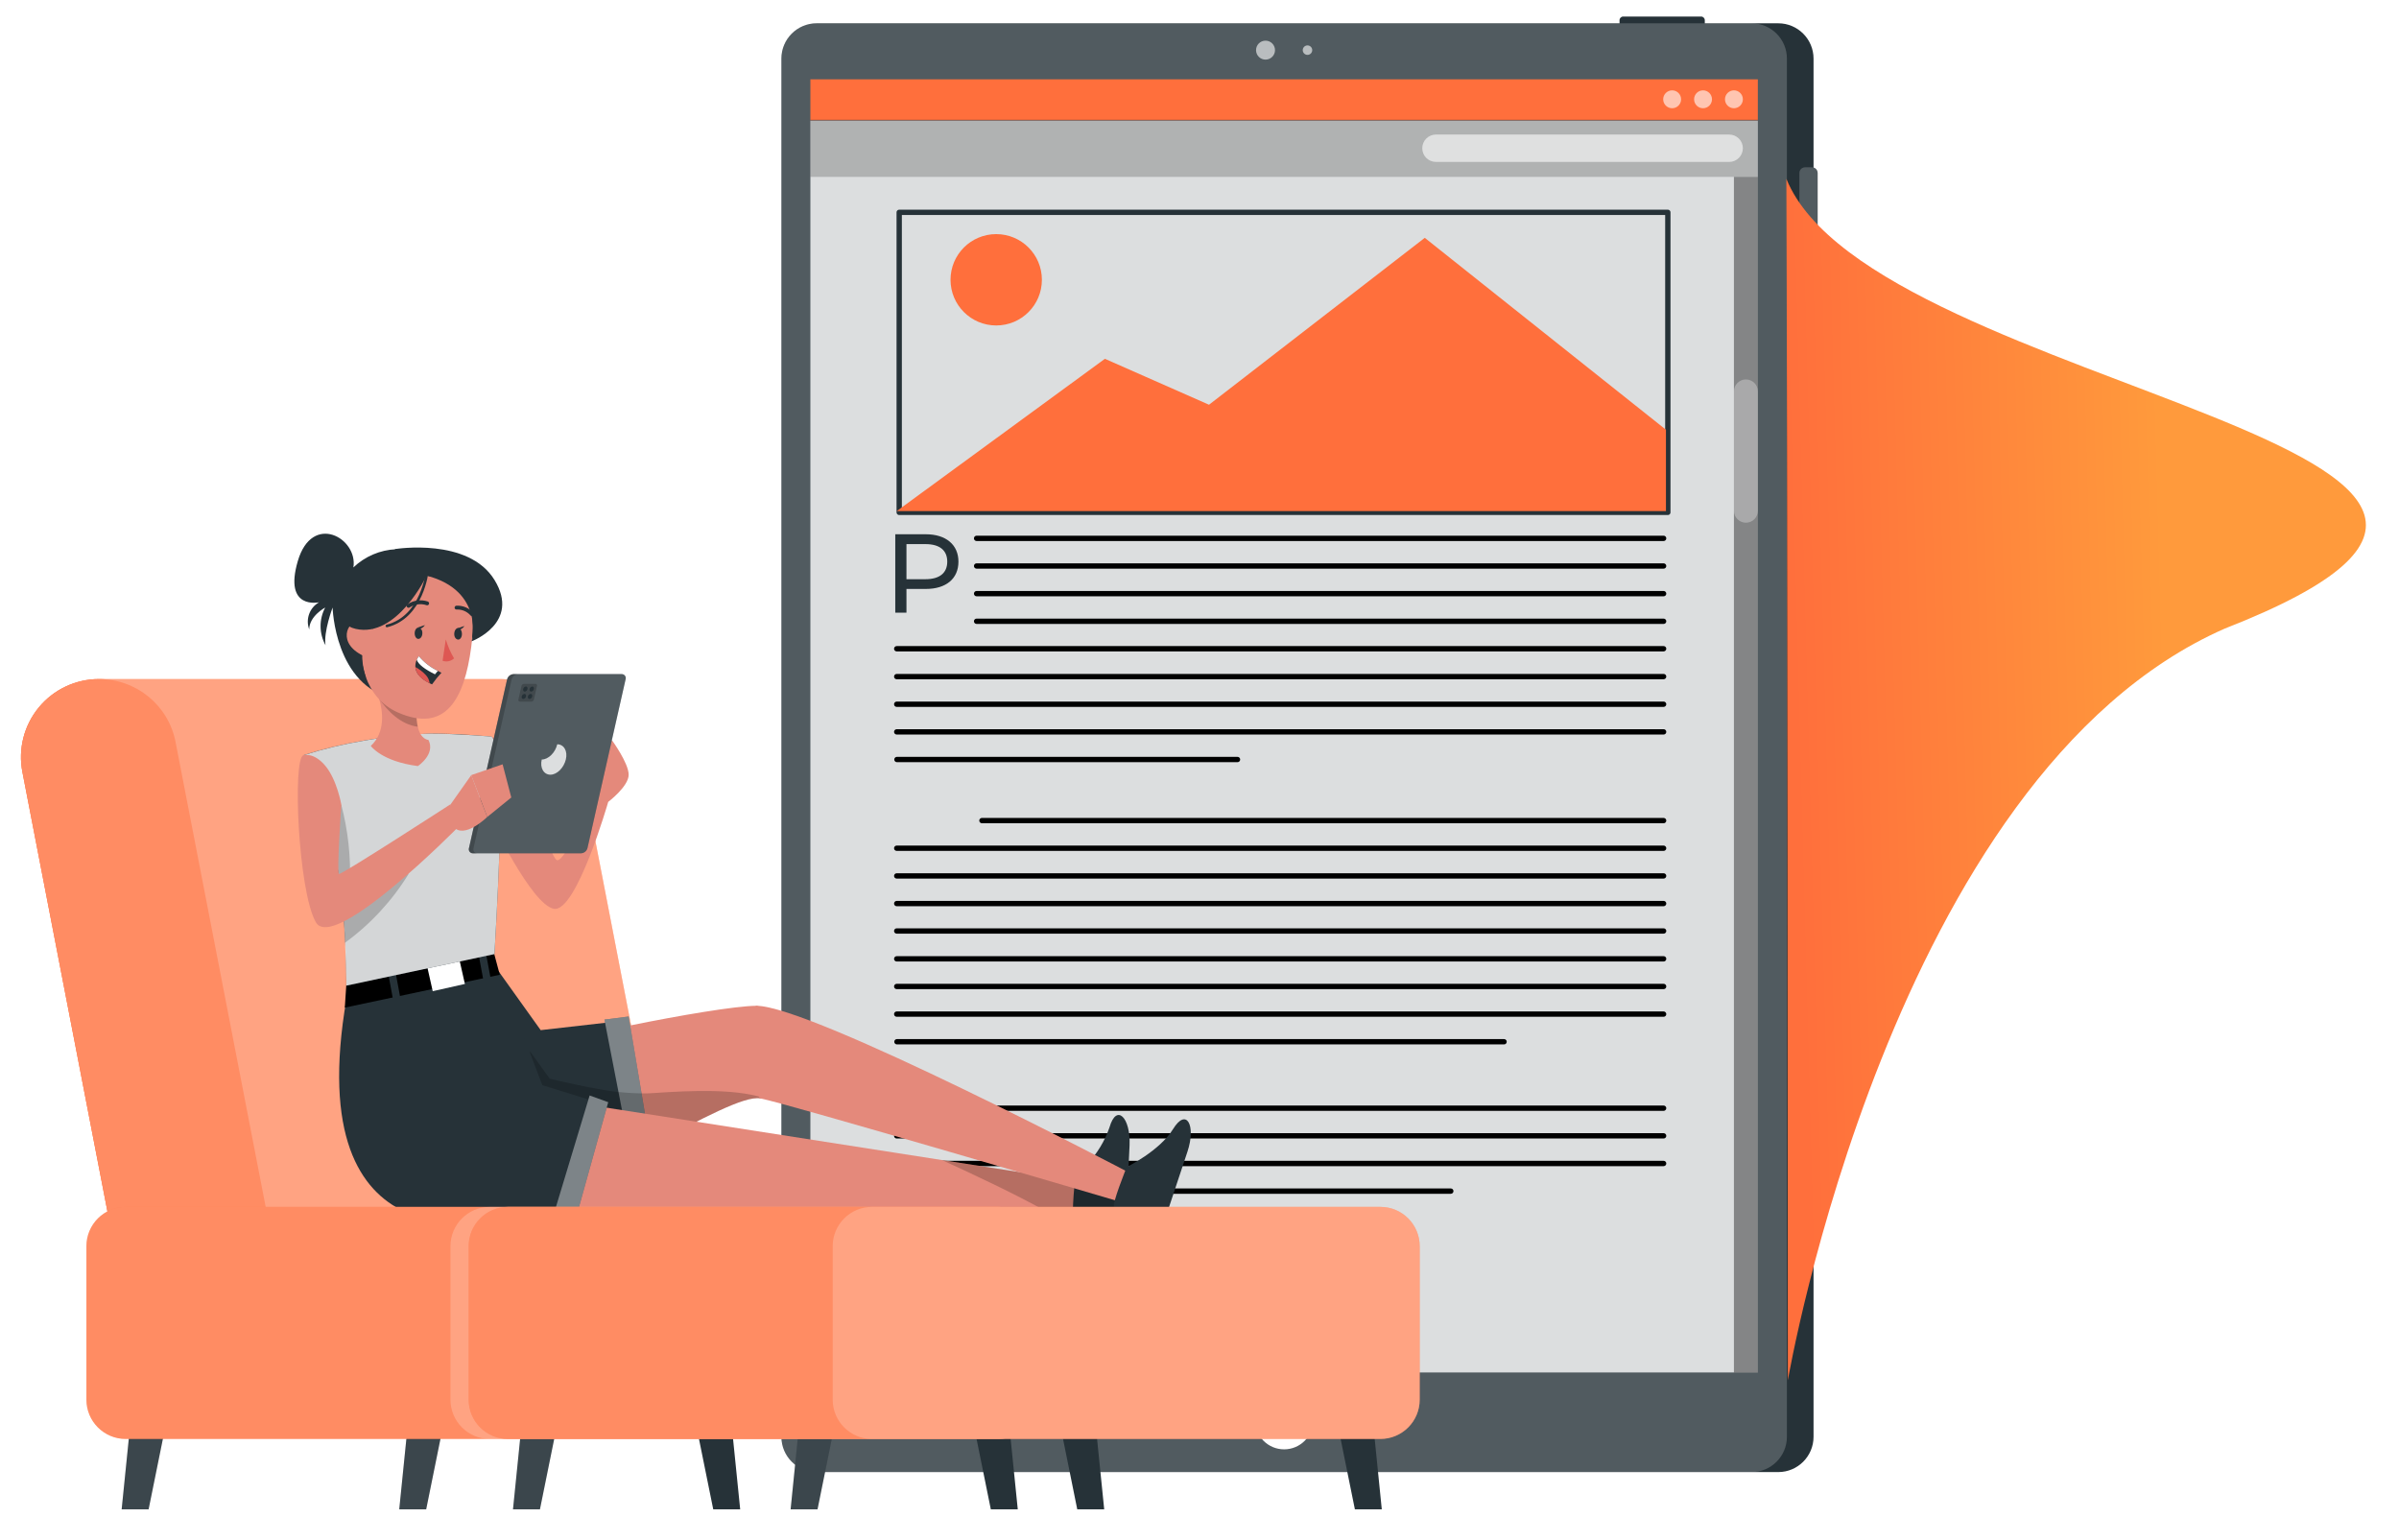 <?xml version="1.0" encoding="UTF-8" standalone="no"?>
<!DOCTYPE svg PUBLIC "-//W3C//DTD SVG 1.1//EN" "http://www.w3.org/Graphics/SVG/1.1/DTD/svg11.dtd">

<!-- Created with Vectornator (http://vectornator.io/) -->
<svg height="100%" stroke-miterlimit="10" style="fill-rule:nonzero;clip-rule:evenodd;stroke-linecap:round;stroke-linejoin:round;" version="1.1" viewBox="0 0 450.452 289.262" width="100%" xml:space="preserve" xmlns="http://www.w3.org/2000/svg" xmlns:vectornator="http://vectornator.io" xmlns:xlink="http://www.w3.org/1999/xlink">
<defs>
<linearGradient gradientTransform="matrix(1 0 0 1 -12.04 0.473)" gradientUnits="userSpaceOnUse" id="LinearGradient" x1="348.269" x2="418.126" y1="103.361" y2="101.456">
<stop offset="0" stop-color="#ff6f3c"/>
<stop offset="1" stop-color="#ff9a3c"/>
</linearGradient>
<filter color-interpolation-filters="sRGB" filterUnits="userSpaceOnUse" height="230.283" id="Filter" width="113.495" x="333.676" y="31.833">
<feDropShadow dx="0.594" dy="0.59" flood-color="#515b60" flood-opacity="1" in="SourceGraphic" result="Shadow" stdDeviation="1.17"/>
</filter>
</defs>
<clipPath id="ArtboardFrame">
<rect height="289.262" width="450.452" x="0" y="0"/>
</clipPath>
<g clip-path="url(#ArtboardFrame)" id="freepik--Shadow--inject-7" vectornator:layerName="freepik--Shadow--inject-7" visibility="hidden">
<path d="M5.021 284.344C5.021 278.092 91.828 273.024 198.911 273.024C305.993 273.024 392.801 278.092 392.801 284.344C392.801 290.596 305.993 295.664 198.911 295.664C91.828 295.664 5.021 290.596 5.021 284.344Z" fill="#f5f5f5" fill-rule="evenodd" opacity="1" stroke="none"/>
</g>
<g id="freepik--Device--inject-7" vectornator:layerName="freepik--Device--inject-7">
<path d="M320.103 3.796L320.103 5.516C320.103 5.897 319.794 6.206 319.413 6.206L304.783 6.206C304.402 6.206 304.093 5.897 304.093 5.516L304.093 3.796C304.093 3.414 304.402 3.106 304.783 3.106L319.413 3.106C319.794 3.106 320.103 3.414 320.103 3.796Z" fill="#263238" fill-rule="evenodd" opacity="1" stroke="none"/>
<path d="M340.523 11.006L340.523 269.806C340.523 273.467 337.555 276.436 333.893 276.436L153.353 276.436C149.692 276.436 146.723 273.467 146.723 269.806L146.723 11.005C146.723 7.344 149.692 4.376 153.353 4.376L333.893 4.376C337.555 4.376 340.523 7.344 340.523 11.006Z" fill="#263238" fill-rule="evenodd" opacity="1" stroke="none"/>
<path d="M335.523 11.006L335.523 269.806C335.523 273.467 332.555 276.436 328.893 276.436L153.353 276.436C149.692 276.436 146.723 273.467 146.723 269.806L146.723 11.005C146.723 7.344 149.692 4.376 153.353 4.376L328.893 4.376C332.555 4.376 335.523 7.344 335.523 11.006Z" fill="#ffffff" fill-rule="evenodd" opacity="0.2" stroke="none"/>
<path d="M235.843 9.416C235.843 8.432 236.64 7.636 237.623 7.636C238.606 7.636 239.403 8.432 239.403 9.416C239.403 10.399 238.606 11.196 237.623 11.196C236.64 11.196 235.843 10.399 235.843 9.416Z" fill="#ffffff" fill-rule="evenodd" opacity="0.6" stroke="none"/>
<path d="M244.613 9.416C244.613 8.924 245.012 8.526 245.503 8.526C245.995 8.526 246.393 8.924 246.393 9.416C246.393 9.907 245.995 10.306 245.503 10.306C245.012 10.306 244.613 9.907 244.613 9.416Z" fill="#ffffff" fill-rule="evenodd" opacity="0.6" stroke="none"/>
<path d="M235.653 266.706C235.653 263.69 238.098 261.246 241.113 261.246C244.129 261.246 246.573 263.69 246.573 266.706C246.573 269.721 244.129 272.166 241.113 272.166C238.098 272.166 235.653 269.721 235.653 266.706Z" fill="#ffffff" fill-rule="evenodd" opacity="1" stroke="none"/>
<path d="M330.063 14.896L330.063 22.586L330.063 22.586L152.163 22.586L152.163 22.586L152.163 14.896L152.163 14.896L330.063 14.896L330.063 14.896Z" fill="#ff6f3c" fill-rule="evenodd" opacity="1" stroke="none"/>
<path d="M330.063 22.646L330.063 257.726L330.063 257.726L152.163 257.726L152.163 257.726L152.163 22.646L152.163 22.646L330.063 22.646L330.063 22.646Z" fill="#ffffff" fill-rule="evenodd" opacity="0.8" stroke="none"/>
<path d="M312.293 18.646C312.293 17.718 313.046 16.966 313.973 16.966C314.901 16.966 315.653 17.718 315.653 18.646C315.653 19.573 314.901 20.326 313.973 20.326C313.046 20.326 312.293 19.573 312.293 18.646Z" fill="#ffffff" fill-rule="evenodd" opacity="0.6" stroke="none"/>
<path d="M318.093 18.646C318.093 17.718 318.846 16.966 319.773 16.966C320.701 16.966 321.453 17.718 321.453 18.646C321.453 19.573 320.701 20.326 319.773 20.326C318.846 20.326 318.093 19.573 318.093 18.646Z" fill="#ffffff" fill-rule="evenodd" opacity="0.6" stroke="none"/>
<path d="M323.893 18.646C323.893 17.718 324.646 16.966 325.573 16.966C326.501 16.966 327.253 17.718 327.253 18.646C327.253 19.573 326.501 20.326 325.573 20.326C324.646 20.326 323.893 19.573 323.893 18.646Z" fill="#ffffff" fill-rule="evenodd" opacity="0.6" stroke="none"/>
<path d="M152.163 22.456L330.063 22.456L330.063 22.456L330.063 33.216L330.063 33.216L152.163 33.216L152.163 33.216L152.163 22.456L152.163 22.456Z" fill="#000000" fill-rule="evenodd" opacity="0.2" stroke="none"/>
<path d="M324.683 30.406L269.623 30.406C268.204 30.406 267.053 29.255 267.053 27.836L267.053 27.836C267.053 26.416 268.204 25.266 269.623 25.266L324.683 25.266C326.103 25.266 327.253 26.416 327.253 27.836L327.253 27.836C327.253 29.255 326.103 30.406 324.683 30.406Z" fill="#ffffff" fill-rule="evenodd" opacity="0.6" stroke="none"/>
<path d="M179.963 105.466C179.963 108.666 177.653 110.596 173.833 110.596L170.203 110.596L170.203 115.046L168.103 115.046L168.103 100.326L173.833 100.326C177.653 100.326 179.963 102.326 179.963 105.466ZM177.863 105.466C177.863 103.366 176.463 102.176 173.773 102.176L170.203 102.176L170.203 108.766L173.773 108.766C176.463 108.766 177.863 107.566 177.863 105.466Z" fill="#263238" fill-rule="evenodd" opacity="1" stroke="none"/>
<path d="M312.373 101.596L183.373 101.596C183.097 101.596 182.873 101.372 182.873 101.096C182.873 100.819 183.097 100.596 183.373 100.596L312.373 100.596C312.65 100.596 312.873 100.819 312.873 101.096C312.873 101.372 312.65 101.596 312.373 101.596Z" fill="#000000" fill-rule="evenodd" opacity="1" stroke="none"/>
<path d="M312.373 106.786L183.373 106.786C183.097 106.786 182.873 106.562 182.873 106.286C182.873 106.009 183.097 105.786 183.373 105.786L312.373 105.786C312.647 105.791 312.868 106.012 312.873 106.286C312.873 106.562 312.65 106.786 312.373 106.786Z" fill="#000000" fill-rule="evenodd" opacity="1" stroke="none"/>
<path d="M312.373 111.976L183.373 111.976C183.097 111.976 182.873 111.752 182.873 111.476C182.873 111.199 183.097 110.976 183.373 110.976L312.373 110.976C312.647 110.981 312.868 111.202 312.873 111.476C312.873 111.752 312.65 111.976 312.373 111.976Z" fill="#000000" fill-rule="evenodd" opacity="1" stroke="none"/>
<path d="M312.373 117.166L183.373 117.166C183.097 117.166 182.873 116.942 182.873 116.666C182.873 116.389 183.097 116.166 183.373 116.166L312.373 116.166C312.647 116.171 312.868 116.392 312.873 116.666C312.873 116.942 312.65 117.166 312.373 117.166Z" fill="#000000" fill-rule="evenodd" opacity="1" stroke="none"/>
<path d="M312.373 122.326L168.373 122.326C168.097 122.326 167.873 122.102 167.873 121.826C167.873 121.549 168.097 121.326 168.373 121.326L312.373 121.326C312.65 121.326 312.873 121.549 312.873 121.826C312.868 122.099 312.647 122.32 312.373 122.326Z" fill="#000000" fill-rule="evenodd" opacity="1" stroke="none"/>
<path d="M312.373 127.556L168.373 127.556C168.097 127.556 167.873 127.332 167.873 127.056C167.873 126.779 168.097 126.556 168.373 126.556L312.373 126.556C312.65 126.556 312.873 126.779 312.873 127.056C312.868 127.329 312.647 127.55 312.373 127.556Z" fill="#000000" fill-rule="evenodd" opacity="1" stroke="none"/>
<path d="M312.373 132.746L168.373 132.746C168.097 132.746 167.873 132.522 167.873 132.246C167.873 131.969 168.097 131.746 168.373 131.746L312.373 131.746C312.65 131.746 312.873 131.969 312.873 132.246C312.868 132.519 312.647 132.74 312.373 132.746Z" fill="#000000" fill-rule="evenodd" opacity="1" stroke="none"/>
<path d="M312.373 137.936L168.373 137.936C168.097 137.936 167.873 137.712 167.873 137.436C167.873 137.159 168.097 136.936 168.373 136.936L312.373 136.936C312.65 136.936 312.873 137.159 312.873 137.436C312.873 137.712 312.65 137.936 312.373 137.936Z" fill="#000000" fill-rule="evenodd" opacity="1" stroke="none"/>
<path d="M232.363 143.126L168.413 143.126C168.137 143.126 167.913 142.902 167.913 142.626C167.913 142.349 168.137 142.126 168.413 142.126L232.363 142.126C232.64 142.126 232.863 142.349 232.863 142.626C232.863 142.902 232.64 143.126 232.363 143.126Z" fill="#000000" fill-rule="evenodd" opacity="1" stroke="none"/>
<path d="M312.373 154.596L184.373 154.596C184.097 154.596 183.873 154.372 183.873 154.096C183.873 153.819 184.097 153.596 184.373 153.596L312.373 153.596C312.647 153.601 312.868 153.822 312.873 154.096C312.873 154.372 312.65 154.596 312.373 154.596Z" fill="#000000" fill-rule="evenodd" opacity="1" stroke="none"/>
<path d="M312.373 159.786L168.373 159.786C168.097 159.786 167.873 159.562 167.873 159.286C167.873 159.009 168.097 158.786 168.373 158.786L312.373 158.786C312.647 158.791 312.868 159.012 312.873 159.286C312.873 159.562 312.65 159.786 312.373 159.786Z" fill="#000000" fill-rule="evenodd" opacity="1" stroke="none"/>
<path d="M312.373 164.986L168.373 164.986C168.097 164.986 167.873 164.762 167.873 164.486C167.873 164.209 168.097 163.986 168.373 163.986L312.373 163.986C312.65 163.986 312.873 164.209 312.873 164.486C312.868 164.759 312.647 164.98 312.373 164.986Z" fill="#000000" fill-rule="evenodd" opacity="1" stroke="none"/>
<path d="M312.373 170.176L168.373 170.176C168.097 170.176 167.873 169.952 167.873 169.676C167.873 169.399 168.097 169.176 168.373 169.176L312.373 169.176C312.65 169.176 312.873 169.399 312.873 169.676C312.868 169.949 312.647 170.17 312.373 170.176Z" fill="#000000" fill-rule="evenodd" opacity="1" stroke="none"/>
<path d="M312.373 175.326L168.373 175.326C168.097 175.326 167.873 175.102 167.873 174.826C167.873 174.549 168.097 174.326 168.373 174.326L312.373 174.326C312.65 174.326 312.873 174.549 312.873 174.826C312.873 175.102 312.65 175.326 312.373 175.326Z" fill="#000000" fill-rule="evenodd" opacity="1" stroke="none"/>
<path d="M312.373 180.556L168.373 180.556C168.097 180.556 167.873 180.332 167.873 180.056C167.873 179.779 168.097 179.556 168.373 179.556L312.373 179.556C312.65 179.556 312.873 179.779 312.873 180.056C312.873 180.332 312.65 180.556 312.373 180.556Z" fill="#000000" fill-rule="evenodd" opacity="1" stroke="none"/>
<path d="M312.373 185.746L168.373 185.746C168.097 185.746 167.873 185.522 167.873 185.246C167.873 184.969 168.097 184.746 168.373 184.746L312.373 184.746C312.65 184.746 312.873 184.969 312.873 185.246C312.873 185.522 312.65 185.746 312.373 185.746Z" fill="#000000" fill-rule="evenodd" opacity="1" stroke="none"/>
<path d="M312.373 190.936L168.373 190.936C168.097 190.936 167.873 190.712 167.873 190.436C167.873 190.159 168.097 189.936 168.373 189.936L312.373 189.936C312.647 189.941 312.868 190.162 312.873 190.436C312.873 190.712 312.65 190.936 312.373 190.936Z" fill="#000000" fill-rule="evenodd" opacity="1" stroke="none"/>
<path d="M282.363 196.126L168.413 196.126C168.137 196.126 167.913 195.902 167.913 195.626C167.913 195.349 168.137 195.126 168.413 195.126L282.413 195.126C282.69 195.126 282.913 195.349 282.913 195.626C282.914 195.767 282.855 195.903 282.75 195.998C282.645 196.093 282.504 196.14 282.363 196.126Z" fill="#000000" fill-rule="evenodd" opacity="1" stroke="none"/>
<path d="M312.373 208.606L184.373 208.606C184.097 208.606 183.873 208.382 183.873 208.106C183.873 207.829 184.097 207.606 184.373 207.606L312.373 207.606C312.65 207.606 312.873 207.829 312.873 208.106C312.868 208.379 312.647 208.6 312.373 208.606Z" fill="#000000" fill-rule="evenodd" opacity="1" stroke="none"/>
<path d="M312.373 213.796L168.373 213.796C168.097 213.796 167.873 213.572 167.873 213.296C167.873 213.019 168.097 212.796 168.373 212.796L312.373 212.796C312.65 212.796 312.873 213.019 312.873 213.296C312.873 213.572 312.65 213.796 312.373 213.796Z" fill="#000000" fill-rule="evenodd" opacity="1" stroke="none"/>
<path d="M312.373 218.986L168.373 218.986C168.097 218.986 167.873 218.762 167.873 218.486C167.873 218.209 168.097 217.986 168.373 217.986L312.373 217.986C312.65 217.986 312.873 218.209 312.873 218.486C312.873 218.762 312.65 218.986 312.373 218.986Z" fill="#000000" fill-rule="evenodd" opacity="1" stroke="none"/>
<path d="M272.363 224.176L168.413 224.176C168.137 224.176 167.913 223.952 167.913 223.676C167.913 223.399 168.137 223.176 168.413 223.176L272.413 223.176C272.69 223.176 272.913 223.399 272.913 223.676C272.913 223.952 272.69 224.176 272.413 224.176L272.363 224.176Z" fill="#000000" fill-rule="evenodd" opacity="1" stroke="none"/>
<path d="M325.573 33.216L330.073 33.216L330.073 33.216L330.073 257.736L330.073 257.736L325.573 257.736L325.573 257.736L325.573 33.216L325.573 33.216Z" fill="#000000" fill-rule="evenodd" opacity="0.4" stroke="none"/>
<path d="M327.823 71.256L327.823 71.256C329.066 71.256 330.073 72.263 330.073 73.506L330.073 95.906C330.073 97.148 329.066 98.156 327.823 98.156L327.823 98.156C326.581 98.156 325.573 97.148 325.573 95.906L325.573 73.506C325.573 72.263 326.581 71.256 327.823 71.256Z" fill="#ffffff" fill-rule="evenodd" opacity="0.3" stroke="none"/>
<path d="M338.933 61.416L340.223 61.416C340.814 61.416 341.293 61.895 341.293 62.486L341.293 86.986C341.293 87.576 340.814 88.056 340.223 88.056L338.933 88.056C338.342 88.056 337.863 87.576 337.863 86.986L337.863 62.486C337.863 61.895 338.342 61.416 338.933 61.416Z" fill="#263238" fill-rule="evenodd" opacity="1" stroke="none"/>
<path d="M338.933 31.416L340.223 31.416C340.814 31.416 341.293 31.895 341.293 32.486L341.293 56.986C341.293 57.577 340.814 58.056 340.223 58.056L338.933 58.056C338.342 58.056 337.863 57.577 337.863 56.986L337.863 32.486C337.863 31.895 338.342 31.416 338.933 31.416Z" fill="#263238" fill-rule="evenodd" opacity="1" stroke="none"/>
<path d="M338.933 61.416L340.223 61.416C340.814 61.416 341.293 61.895 341.293 62.486L341.293 86.986C341.293 87.576 340.814 88.056 340.223 88.056L338.933 88.056C338.342 88.056 337.863 87.576 337.863 86.986L337.863 62.486C337.863 61.895 338.342 61.416 338.933 61.416Z" fill="#ffffff" fill-rule="evenodd" opacity="0.2" stroke="none"/>
<path d="M338.933 31.416L340.223 31.416C340.814 31.416 341.293 31.895 341.293 32.486L341.293 56.986C341.293 57.577 340.814 58.056 340.223 58.056L338.933 58.056C338.342 58.056 337.863 57.577 337.863 56.986L337.863 32.486C337.863 31.895 338.342 31.416 338.933 31.416Z" fill="#ffffff" fill-rule="evenodd" opacity="0.2" stroke="none"/>
<path d="M178.477 52.541C178.477 47.803 182.317 43.963 187.055 43.963C191.792 43.963 195.632 47.803 195.632 52.541C195.632 57.278 191.792 61.118 187.055 61.118C182.317 61.118 178.477 57.278 178.477 52.541Z" fill="#ff6f3c" fill-rule="evenodd" opacity="1" stroke="none"/>
<path d="M168.841 39.876L313.163 39.876L313.163 39.876L313.163 96.215L313.163 96.215L168.841 96.215L168.841 96.215L168.841 39.876L168.841 39.876Z" fill="none" fill-rule="evenodd" opacity="1" stroke="#263238" stroke-linecap="butt" stroke-linejoin="miter" stroke-width="1"/>
<path d="M168.373 95.977L207.465 67.379L227.011 76.003L267.524 44.662L312.81 80.698L312.81 95.977L168.373 95.977Z" fill="#ff6f3c" fill-rule="evenodd" opacity="1" stroke="none"/>
<path d="M397.286 215.078" fill="#ffffff" fill-rule="evenodd" opacity="0.2" stroke="none"/>
</g>
<g id="freepik--Character--inject-7" vectornator:layerName="freepik--Character--inject-7">
<path d="M125.293 227.656L20.203 227.656L4.203 144.956C3.37 140.662 4.5 136.22 7.282 132.846C10.065 129.471 14.21 127.516 18.583 127.516L93.823 127.516C100.841 127.517 106.872 132.495 108.203 139.386L125.293 227.656Z" fill="#ff6f3c" fill-rule="evenodd" opacity="1" stroke="none"/>
<path d="M50.053 227.656L20.203 227.656L4.203 144.956C3.37 140.662 4.5 136.22 7.282 132.846C10.065 129.471 14.21 127.516 18.583 127.516L18.583 127.516C25.6 127.521 31.628 132.498 32.963 139.386L50.053 227.656Z" fill="#ff6f3c" fill-rule="evenodd" opacity="1" stroke="none"/>
<path d="M125.293 227.656L20.203 227.656L4.203 144.956C3.37 140.662 4.5 136.22 7.282 132.846C10.065 129.471 14.21 127.516 18.583 127.516L93.823 127.516C100.841 127.517 106.872 132.495 108.203 139.386L125.293 227.656Z" fill="#ffffff" fill-rule="evenodd" opacity="0.2" stroke="none"/>
<path d="M125.293 227.496L50.053 227.496L32.963 139.326C31.627 132.444 25.583 127.488 18.573 127.526L93.813 127.526C100.821 127.489 106.861 132.446 108.193 139.326L125.293 227.496Z" fill="#ffffff" fill-rule="evenodd" opacity="0.2" stroke="none"/>
<path d="M89.253 118.196C89.253 118.196 85.303 133.676 74.063 131.256C62.823 128.836 62.453 114.086 62.453 114.086C62.453 114.086 60.723 118.666 61.123 121.166C59.906 118.968 59.883 116.304 61.063 114.086C61.063 114.086 58.063 115.676 58.063 118.196C57.343 116.272 58.127 114.11 59.913 113.096C59.913 113.096 53.213 114.616 55.913 105.376C58.613 96.136 67.263 101.086 66.353 106.556C68.52 104.488 71.361 103.273 74.353 103.136C79.273 102.876 94.083 108.866 89.253 118.196Z" fill="#263238" fill-rule="evenodd" opacity="1" stroke="none"/>
<path d="M92.253 138.326C97.183 139.916 103.023 160.796 104.543 161.516C106.063 162.236 112.133 148.456 112.133 148.456L112.843 142.626L114.893 138.986C114.893 138.986 118.033 143.276 118.043 145.476C118.053 147.676 114.203 150.586 114.203 150.586C114.203 150.586 108.203 171.466 103.983 170.656C99.763 169.846 92.143 153.766 92.143 153.766L92.253 138.326Z" fill="#e4897b" fill-rule="evenodd" opacity="1" stroke="none"/>
<path d="M143.053 206.076C142.963 206.226 142.873 206.286 142.763 206.266C139.763 205.726 131.763 210.096 122.103 215.136L119.383 216.536C119.073 216.706 118.763 216.856 118.453 217.006C113.553 219.516 108.353 222.006 103.203 224.106C97.153 226.566 91.203 228.386 85.923 228.776C85.203 228.836 84.513 228.856 83.823 228.856C60.223 228.856 67.913 189.906 67.913 189.906L96.103 187.746L99.433 193.476L101.233 196.576L105.303 195.486C107.303 194.936 110.383 194.226 113.883 193.486L114.693 193.306C115.863 193.056 117.083 192.816 118.333 192.566C127.533 190.696 138.093 188.896 142.003 188.876C144.803 188.856 144.313 204.226 143.053 206.076Z" fill="#e4897b" fill-rule="evenodd" opacity="1" stroke="none"/>
<path d="M114.423 191.976L119.893 219.086C119.893 219.086 101.063 234.386 84.893 228.416C68.723 222.446 73.783 194.876 73.783 194.876L93.613 182.386L101.523 193.446L114.423 191.976Z" fill="#263238" fill-rule="evenodd" opacity="1" stroke="none"/>
<path d="M113.493 191.456L119.183 220.796L122.603 218.096L118.043 190.886L113.493 191.456Z" fill="#263238" fill-rule="evenodd" opacity="1" stroke="none"/>
<path d="M122.603 218.096L119.183 220.796L118.993 219.776L118.453 217.006L116.133 205.076L113.883 193.486L113.633 192.176L113.483 191.456L118.053 190.886L118.333 192.566L120.463 205.326L122.103 215.136L122.603 218.096Z" fill="#ffffff" fill-rule="evenodd" opacity="0.4" stroke="none"/>
<path d="M143.053 206.076C142.963 206.226 142.873 206.286 142.763 206.266C139.763 205.726 131.763 210.096 122.103 215.136L122.603 218.136L119.183 220.836L118.993 219.716C115.361 222.212 111.524 224.396 107.523 226.246L107.523 226.246L103.213 224.046L96.963 220.746L99.523 197.436L103.223 202.566C103.223 202.566 111.853 204.656 116.123 205.066L117.123 205.156C118.293 205.256 119.443 205.316 120.503 205.326C121.263 205.326 121.963 205.326 122.643 205.266C129.963 204.756 137.893 204.486 143.053 206.076Z" fill="#000000" fill-rule="evenodd" opacity="0.2" stroke="none"/>
<path d="M202.373 221.816L202.113 227.456L201.453 227.456L196.893 227.686C184.793 228.236 154.773 229.296 141.973 226.736L83.153 227.876L96.083 205.226L176.963 217.856L201.853 221.726L202.373 221.816Z" fill="#e4897b" fill-rule="evenodd" opacity="1" stroke="none"/>
<path d="M212.093 215.086C211.983 217.296 211.903 219.286 211.813 221.086C211.693 223.606 211.603 225.836 211.503 227.976C211.333 231.696 208.283 229.226 201.683 228.766C201.523 228.766 201.463 228.236 201.453 227.466C201.453 225.816 201.693 223.026 201.823 221.696L201.903 220.936C202.709 220.185 203.474 219.39 204.193 218.556C206.031 216.588 207.437 214.258 208.323 211.716C209.633 207.126 212.323 209.866 212.093 215.086Z" fill="#263238" fill-rule="evenodd" opacity="1" stroke="none"/>
<path d="M112.133 206.976L105.513 230.106L92.513 228.856C92.513 228.856 55.083 238.746 65.513 185.086L93.633 182.386L101.833 203.776L112.133 206.976Z" fill="#263238" fill-rule="evenodd" opacity="1" stroke="none"/>
<path d="M110.713 205.716L103.233 230.476L107.653 230.476L114.203 206.976L110.713 205.716Z" fill="#263238" fill-rule="evenodd" opacity="1" stroke="none"/>
<path d="M110.713 205.716L103.233 230.476L107.653 230.476L114.203 206.976L110.713 205.716Z" fill="#ffffff" fill-rule="evenodd" opacity="0.4" stroke="none"/>
<path d="M211.813 221.116C211.693 223.636 211.603 225.866 211.503 228.006C211.333 231.726 208.283 229.256 201.683 228.796C201.523 228.796 201.463 228.266 201.453 227.496L196.893 227.726C190.663 224.216 181.893 220.126 176.893 217.856L201.783 221.726L201.863 220.966C202.669 220.215 203.434 219.42 204.153 218.586L211.813 221.116Z" fill="#000000" fill-rule="evenodd" opacity="0.2" stroke="none"/>
<path d="M142.013 188.876C141.013 188.876 141.683 206.076 142.763 206.266C147.353 207.096 209.963 225.576 209.963 225.576L211.783 220.086C211.783 220.086 152.273 188.816 142.013 188.876Z" fill="#e4897b" fill-rule="evenodd" opacity="1" stroke="none"/>
<path d="M209.223 226.636C208.623 226.416 211.563 219.146 211.563 219.146C211.563 219.146 217.733 216.146 220.253 212.036C222.773 207.926 224.613 211.306 222.963 216.266L218.883 228.546C217.713 232.066 215.443 228.866 209.223 226.636Z" fill="#263238" fill-rule="evenodd" opacity="1" stroke="none"/>
<path d="M65.023 184.946L64.743 189.216L93.843 183.046L92.583 178.336L65.023 184.946Z" fill="#000000" fill-rule="evenodd" opacity="1" stroke="none"/>
<path d="M72.786 182.242L74.162 181.986L74.162 181.986L75.463 188.997L75.463 188.997L74.086 189.252L74.086 189.252L72.786 182.242L72.786 182.242Z" fill="#263238" fill-rule="evenodd" opacity="1" stroke="none"/>
<path d="M80.221 181.557L86.26 180.196L86.26 180.196L87.291 184.771L87.291 184.771L81.252 186.132L81.252 186.132L80.221 181.557L80.221 181.557Z" fill="#ffffff" fill-rule="evenodd" opacity="1" stroke="none"/>
<path d="M89.647 178.061L91.023 177.806L91.023 177.806L92.324 184.816L92.324 184.816L90.947 185.072L90.947 185.072L89.647 178.061L89.647 178.061Z" fill="#263238" fill-rule="evenodd" opacity="1" stroke="none"/>
<path d="M92.843 179.166L65.033 185.086C65.033 185.086 65.123 169.696 62.943 161.196C62.233 158.436 61.343 155.346 60.213 151.756C59.733 150.236 59.213 148.636 58.643 146.916C58.073 145.196 57.553 143.616 56.923 141.826C60.667 140.637 64.49 139.714 68.363 139.066C72.451 138.342 76.585 137.908 80.733 137.766C86.093 137.716 92.253 138.326 92.253 138.326C92.253 138.326 93.123 138.536 93.673 144.216C94.183 149.556 93.963 159.766 92.843 179.166Z" fill="#263238" fill-rule="evenodd" opacity="1" stroke="none"/>
<path d="M92.843 179.166L65.033 185.086C65.033 185.086 65.033 184.746 65.033 184.146C64.983 182.776 64.943 180.146 64.803 177.066C64.593 172.066 64.123 165.696 62.963 161.196C62.463 159.196 61.863 157.086 61.143 154.716L60.773 153.496C60.603 152.936 60.433 152.356 60.243 151.766C59.763 150.246 59.243 148.636 58.663 146.916C58.083 145.196 57.573 143.616 56.953 141.836C60.692 140.641 64.512 139.719 68.383 139.076C72.471 138.349 76.604 137.911 80.753 137.766C86.113 137.766 92.273 138.326 92.273 138.326C92.273 138.326 93.143 138.546 93.703 144.216C94.183 149.556 93.963 159.766 92.843 179.166Z" fill="#ffffff" fill-rule="evenodd" opacity="0.8" stroke="none"/>
<path d="M78.463 143.856C71.663 142.986 69.623 140.076 69.623 140.076C72.403 137.466 71.893 133.606 71.183 131.196C70.972 130.43 70.694 129.683 70.353 128.966L78.523 130.496C78.338 131.637 78.234 132.79 78.213 133.946C78.181 134.795 78.258 135.646 78.443 136.476C78.993 138.916 80.443 138.946 80.443 138.946C81.823 141.636 78.463 143.856 78.463 143.856Z" fill="#e4897b" fill-rule="evenodd" opacity="1" stroke="none"/>
<path d="M78.213 133.946C78.181 134.795 78.258 135.646 78.443 136.476C75.193 136.046 72.733 133.476 71.183 131.196C70.972 130.43 70.694 129.683 70.353 128.966L78.523 130.496C78.338 131.637 78.234 132.79 78.213 133.946Z" fill="#000000" fill-rule="evenodd" opacity="0.2" stroke="none"/>
<path d="M80.393 107.556C87.913 109.096 89.513 113.616 88.483 121.486C87.193 131.316 83.643 137.756 74.653 133.766C62.453 128.326 67.893 105.006 80.393 107.556Z" fill="#e4897b" fill-rule="evenodd" opacity="1" stroke="none"/>
<path d="M83.703 120.066C84.075 121.313 84.596 122.512 85.253 123.636C84.677 124.176 83.848 124.35 83.103 124.086L83.703 120.066Z" fill="#de5753" fill-rule="evenodd" opacity="1" stroke="none"/>
<path d="M76.713 114.136C76.605 114.138 76.502 114.09 76.433 114.006C76.372 113.932 76.342 113.836 76.352 113.74C76.361 113.644 76.409 113.556 76.483 113.496C77.607 112.722 79.03 112.522 80.323 112.956C80.511 113.022 80.613 113.225 80.553 113.416C80.524 113.508 80.458 113.584 80.372 113.627C80.285 113.67 80.185 113.677 80.093 113.646C79.036 113.29 77.874 113.441 76.943 114.056C76.877 114.105 76.796 114.133 76.713 114.136Z" fill="#263238" fill-rule="evenodd" opacity="1" stroke="none"/>
<path d="M88.613 115.696C88.519 115.693 88.429 115.654 88.363 115.586C87.719 114.844 86.776 114.429 85.793 114.456C85.662 114.485 85.526 114.439 85.44 114.336C85.353 114.233 85.331 114.091 85.382 113.967C85.434 113.843 85.55 113.757 85.683 113.746C86.895 113.674 88.072 114.165 88.873 115.076C88.941 115.143 88.979 115.235 88.979 115.331C88.979 115.426 88.941 115.518 88.873 115.586C88.804 115.654 88.711 115.694 88.613 115.696Z" fill="#263238" fill-rule="evenodd" opacity="1" stroke="none"/>
<path d="M69.583 118.556C69.583 118.556 74.353 113.096 74.803 108.216C74.803 108.216 90.953 105.216 88.603 120.446C88.603 120.446 92.803 107.306 79.923 104.376C67.043 101.446 63.243 120.376 68.773 127.376C68.773 127.326 66.613 121.986 69.583 118.556Z" fill="#263238" fill-rule="evenodd" opacity="1" stroke="none"/>
<path d="M70.483 120.396C70.701 118.552 69.386 116.88 67.543 116.656C65.163 116.436 63.073 120.996 68.643 123.336C69.433 123.666 70.073 122.946 70.483 120.396Z" fill="#e4897b" fill-rule="evenodd" opacity="1" stroke="none"/>
<path d="M82.893 126.326C82.252 127.013 81.661 127.745 81.123 128.516L80.673 128.306C78.673 127.306 78.053 126.186 77.993 125.236C77.968 124.774 78.057 124.314 78.253 123.896C78.356 123.652 78.49 123.423 78.653 123.216C79.625 124.384 80.84 125.326 82.213 125.976C82.623 126.216 82.893 126.326 82.893 126.326Z" fill="#263238" fill-rule="evenodd" opacity="1" stroke="none"/>
<path d="M82.213 125.986L81.673 126.626C79.773 125.686 78.563 124.776 78.253 123.906C78.356 123.662 78.49 123.433 78.653 123.226C79.625 124.394 80.84 125.336 82.213 125.986Z" fill="#ffffff" fill-rule="evenodd" opacity="1" stroke="none"/>
<path d="M80.673 128.326C78.673 127.326 78.053 126.206 77.993 125.256C78.744 125.654 79.42 126.178 79.993 126.806C80.376 127.227 80.615 127.759 80.673 128.326Z" fill="#de5753" fill-rule="evenodd" opacity="1" stroke="none"/>
<path d="M80.113 108.096C80.113 108.096 74.563 119.856 66.793 118.096C59.023 116.336 74.263 103.096 74.263 103.096C74.263 103.096 87.963 100.896 92.863 108.926C97.763 116.956 88.603 120.406 88.603 120.406C88.603 120.406 91.033 110.966 80.113 108.096Z" fill="#263238" fill-rule="evenodd" opacity="1" stroke="none"/>
<path d="M72.643 117.796C72.521 117.791 72.42 117.698 72.405 117.576C72.39 117.454 72.466 117.34 72.583 117.306C79.103 115.656 79.963 107.306 79.973 107.176C79.978 107.109 80.01 107.048 80.061 107.004C80.111 106.961 80.177 106.94 80.243 106.946C80.383 106.961 80.485 107.085 80.473 107.226C80.473 107.306 79.573 116.056 72.703 117.786L72.643 117.796Z" fill="#263238" fill-rule="evenodd" opacity="1" stroke="none"/>
<path d="M79.303 118.926C79.303 119.516 78.943 119.986 78.543 119.976C78.143 119.966 77.843 119.456 77.863 118.866C77.883 118.276 78.233 117.796 78.623 117.866C79.013 117.936 79.333 118.326 79.303 118.926Z" fill="#263238" fill-rule="evenodd" opacity="1" stroke="none"/>
<path d="M78.463 117.836L79.783 117.376C79.783 117.376 79.093 118.446 78.463 117.836Z" fill="#263238" fill-rule="evenodd" opacity="1" stroke="none"/>
<path d="M86.733 119.096C86.733 119.696 86.363 120.166 85.963 120.096C85.563 120.026 85.263 119.586 85.293 118.986C85.323 118.386 85.653 117.916 86.053 117.936C86.453 117.956 86.753 118.496 86.733 119.096Z" fill="#263238" fill-rule="evenodd" opacity="1" stroke="none"/>
<path d="M85.883 118.006L87.203 117.546C87.203 117.546 86.513 118.616 85.883 118.006Z" fill="#263238" fill-rule="evenodd" opacity="1" stroke="none"/>
<path d="M88.833 160.236L109.103 160.236C109.685 160.211 110.18 159.802 110.313 159.236L117.463 127.586C117.544 127.345 117.5 127.081 117.345 126.88C117.19 126.68 116.946 126.569 116.693 126.586L96.423 126.586C95.844 126.617 95.353 127.023 95.213 127.586L88.063 159.236C87.983 159.476 88.027 159.74 88.182 159.941C88.336 160.142 88.581 160.252 88.833 160.236Z" fill="#263238" fill-rule="evenodd" opacity="1" stroke="none"/>
<path d="M88.833 160.236L109.103 160.236C109.685 160.211 110.18 159.802 110.313 159.236L117.463 127.586C117.544 127.345 117.5 127.081 117.345 126.88C117.19 126.68 116.946 126.569 116.693 126.586L96.423 126.586C95.844 126.617 95.353 127.023 95.213 127.586L88.063 159.236C87.983 159.476 88.027 159.74 88.182 159.941C88.336 160.142 88.581 160.252 88.833 160.236Z" fill="#ffffff" fill-rule="evenodd" opacity="0.2" stroke="none"/>
<path d="M104.633 139.766C105.883 139.766 106.633 141.046 106.243 142.626C105.853 144.206 104.583 145.476 103.343 145.476C102.103 145.476 101.343 144.196 101.723 142.626C102.963 142.626 104.273 141.326 104.633 139.766Z" fill="#ffffff" fill-rule="evenodd" opacity="0.8" stroke="none"/>
<path d="M97.633 131.756L99.783 131.756C100.002 131.749 100.19 131.598 100.243 131.386L100.833 128.786C100.855 128.695 100.834 128.599 100.775 128.526C100.716 128.454 100.627 128.413 100.533 128.416L98.383 128.416C98.166 128.426 97.98 128.575 97.923 128.786L97.333 131.386C97.307 131.477 97.327 131.575 97.387 131.649C97.447 131.723 97.539 131.763 97.633 131.756Z" fill="#000000" fill-rule="evenodd" opacity="0.2" stroke="none"/>
<path d="M99.433 129.396C99.373 129.656 99.513 129.876 99.733 129.876C99.989 129.842 100.194 129.648 100.243 129.396C100.303 129.136 100.173 128.916 99.953 128.916C99.694 128.945 99.484 129.139 99.433 129.396Z" fill="#263238" fill-rule="evenodd" opacity="1" stroke="none"/>
<path d="M98.233 129.396C98.173 129.656 98.303 129.876 98.533 129.876C98.789 129.842 98.994 129.648 99.043 129.396C99.103 129.136 98.973 128.916 98.743 128.916C98.488 128.949 98.283 129.143 98.233 129.396Z" fill="#263238" fill-rule="evenodd" opacity="1" stroke="none"/>
<path d="M99.123 130.776C99.063 131.046 99.193 131.256 99.423 131.256C99.68 131.225 99.887 131.03 99.933 130.776C99.993 130.516 99.863 130.306 99.633 130.306C99.38 130.335 99.174 130.525 99.123 130.776Z" fill="#263238" fill-rule="evenodd" opacity="1" stroke="none"/>
<path d="M97.963 130.776C97.903 131.046 98.033 131.256 98.253 131.256C98.514 131.229 98.726 131.033 98.773 130.776C98.833 130.516 98.693 130.306 98.473 130.306C98.22 130.335 98.014 130.525 97.963 130.776Z" fill="#263238" fill-rule="evenodd" opacity="1" stroke="none"/>
<path d="M95.223 127.606L88.063 159.256C87.983 159.496 88.027 159.76 88.182 159.961C88.336 160.162 88.581 160.272 88.833 160.256L89.673 160.256C89.422 160.269 89.181 160.157 89.029 159.956C88.877 159.756 88.834 159.494 88.913 159.256L96.063 127.606C96.2 127.041 96.693 126.634 97.273 126.606L96.423 126.606C95.845 126.635 95.356 127.042 95.223 127.606Z" fill="#000000" fill-rule="evenodd" opacity="0.2" stroke="none"/>
<path d="M76.773 164.036C73.662 169.112 69.585 173.528 64.773 177.036C64.563 172.036 64.093 165.666 62.933 161.166C62.433 159.166 61.833 157.056 61.113 154.686L60.743 153.466C61.616 152.388 62.773 151.577 64.083 151.126C65.351 155.952 65.894 160.94 65.693 165.926L76.773 164.036Z" fill="#000000" fill-rule="evenodd" opacity="0.2" stroke="none"/>
<path d="M56.963 141.836C54.913 142.326 55.963 167.256 59.293 173.166C62.623 179.076 86.013 155.326 86.013 155.326L84.593 151.026C84.593 151.026 64.083 164.326 63.643 164.116C63.203 163.906 64.093 151.116 64.093 151.116C64.093 151.116 63.293 146.456 61.093 143.816C58.893 141.176 56.963 141.836 56.963 141.836Z" fill="#e4897b" fill-rule="evenodd" opacity="1" stroke="none"/>
<path d="M84.593 151.066L88.483 145.556L91.483 153.416C91.483 153.416 87.163 157.666 85.153 155.256L84.593 151.066Z" fill="#e4897b" fill-rule="evenodd" opacity="1" stroke="none"/>
<path d="M94.373 143.526L96.003 149.756L91.493 153.416L88.483 145.556L94.373 143.526Z" fill="#e4897b" fill-rule="evenodd" opacity="1" stroke="none"/>
<path d="M186.043 283.436L191.103 283.436L189.393 266.556L182.623 266.556L186.043 283.436Z" fill="#263238" fill-rule="evenodd" opacity="1" stroke="none"/>
<path d="M133.923 283.436L138.983 283.436L137.273 266.556L130.503 266.556L133.923 283.436Z" fill="#263238" fill-rule="evenodd" opacity="1" stroke="none"/>
<path d="M101.383 283.436L96.323 283.436L98.033 266.556L104.803 266.556L101.383 283.436Z" fill="#263238" fill-rule="evenodd" opacity="1" stroke="none"/>
<path d="M153.503 283.436L148.453 283.436L150.153 266.556L156.923 266.556L153.503 283.436Z" fill="#263238" fill-rule="evenodd" opacity="1" stroke="none"/>
<path d="M27.903 283.436L22.843 283.436L24.553 266.556L31.323 266.556L27.903 283.436Z" fill="#263238" fill-rule="evenodd" opacity="1" stroke="none"/>
<path d="M80.023 283.436L74.963 283.436L76.673 266.556L83.443 266.556L80.023 283.436Z" fill="#263238" fill-rule="evenodd" opacity="1" stroke="none"/>
<path d="M101.383 283.436L96.323 283.436L98.033 266.556L104.803 266.556L101.383 283.436Z" fill="#ffffff" fill-rule="evenodd" opacity="0.1" stroke="none"/>
<path d="M153.503 283.436L148.453 283.436L150.153 266.556L156.923 266.556L153.503 283.436Z" fill="#ffffff" fill-rule="evenodd" opacity="0.1" stroke="none"/>
<path d="M27.903 283.436L22.843 283.436L24.553 266.556L31.323 266.556L27.903 283.436Z" fill="#ffffff" fill-rule="evenodd" opacity="0.1" stroke="none"/>
<path d="M80.023 283.436L74.963 283.436L76.673 266.556L83.443 266.556L80.023 283.436Z" fill="#ffffff" fill-rule="evenodd" opacity="0.1" stroke="none"/>
<path d="M254.403 283.436L259.453 283.436L257.753 266.556L250.983 266.556L254.403 283.436Z" fill="#263238" fill-rule="evenodd" opacity="1" stroke="none"/>
<path d="M202.273 283.436L207.333 283.436L205.623 266.556L198.863 266.556L202.273 283.436Z" fill="#263238" fill-rule="evenodd" opacity="1" stroke="none"/>
<path d="M23.603 226.636L187.423 226.636C191.499 226.636 194.803 229.94 194.803 234.016L194.803 262.836C194.803 266.911 191.499 270.216 187.423 270.216L23.603 270.216C19.527 270.216 16.223 266.911 16.223 262.836L16.223 234.016C16.223 229.94 19.527 226.636 23.603 226.636Z" fill="#ff6f3c" fill-rule="evenodd" opacity="1" stroke="none"/>
<path d="M23.603 226.636L187.423 226.636C191.499 226.636 194.803 229.94 194.803 234.016L194.803 262.836C194.803 266.911 191.499 270.216 187.423 270.216L23.603 270.216C19.527 270.216 16.223 266.911 16.223 262.836L16.223 234.016C16.223 229.94 19.527 226.636 23.603 226.636Z" fill="#ffffff" fill-rule="evenodd" opacity="0.2" stroke="none"/>
<path d="M91.963 226.636L187.423 226.636C191.499 226.636 194.803 229.94 194.803 234.016L194.803 262.836C194.803 266.911 191.499 270.216 187.423 270.216L91.963 270.216C87.888 270.216 84.583 266.911 84.583 262.836L84.583 234.016C84.583 229.94 87.888 226.636 91.963 226.636Z" fill="#ffffff" fill-rule="evenodd" opacity="0.2" stroke="none"/>
<path d="M95.373 226.636L259.193 226.636C263.269 226.636 266.573 229.94 266.573 234.016L266.573 262.836C266.573 266.911 263.269 270.216 259.193 270.216L95.373 270.216C91.297 270.216 87.993 266.911 87.993 262.836L87.993 234.016C87.993 229.94 91.297 226.636 95.373 226.636Z" fill="#ff6f3c" fill-rule="evenodd" opacity="1" stroke="none"/>
<path d="M95.373 226.636L259.193 226.636C263.269 226.636 266.573 229.94 266.573 234.016L266.573 262.836C266.573 266.911 263.269 270.216 259.193 270.216L95.373 270.216C91.297 270.216 87.993 266.911 87.993 262.836L87.993 234.016C87.993 229.94 91.297 226.636 95.373 226.636Z" fill="#ffffff" fill-rule="evenodd" opacity="0.2" stroke="none"/>
<path d="M163.733 226.636L259.193 226.636C263.269 226.636 266.573 229.94 266.573 234.016L266.573 262.836C266.573 266.911 263.269 270.216 259.193 270.216L163.733 270.216C159.658 270.216 156.353 266.911 156.353 262.836L156.353 234.016C156.353 229.94 159.658 226.636 163.733 226.636Z" fill="#ffffff" fill-rule="evenodd" opacity="0.2" stroke="none"/>
</g>
<g id="Layer-1" vectornator:layerName="Layer 1">
<path d="M335.421 33.582C351.668 73.696 504.535 84.138 417.748 118.033C355.125 145.573 335.702 259.187 335.702 259.187C335.702 259.187 335.606 73.113 335.421 33.582Z" fill="url(#LinearGradient)" fill-rule="evenodd" filter="url(#Filter)" stroke="none" vectornator:shadowAngle="0.782141" vectornator:shadowColor="#515b60" vectornator:shadowOffset="0.837201" vectornator:shadowOpacity="1" vectornator:shadowRadius="2.33948"/>
</g>
</svg>
